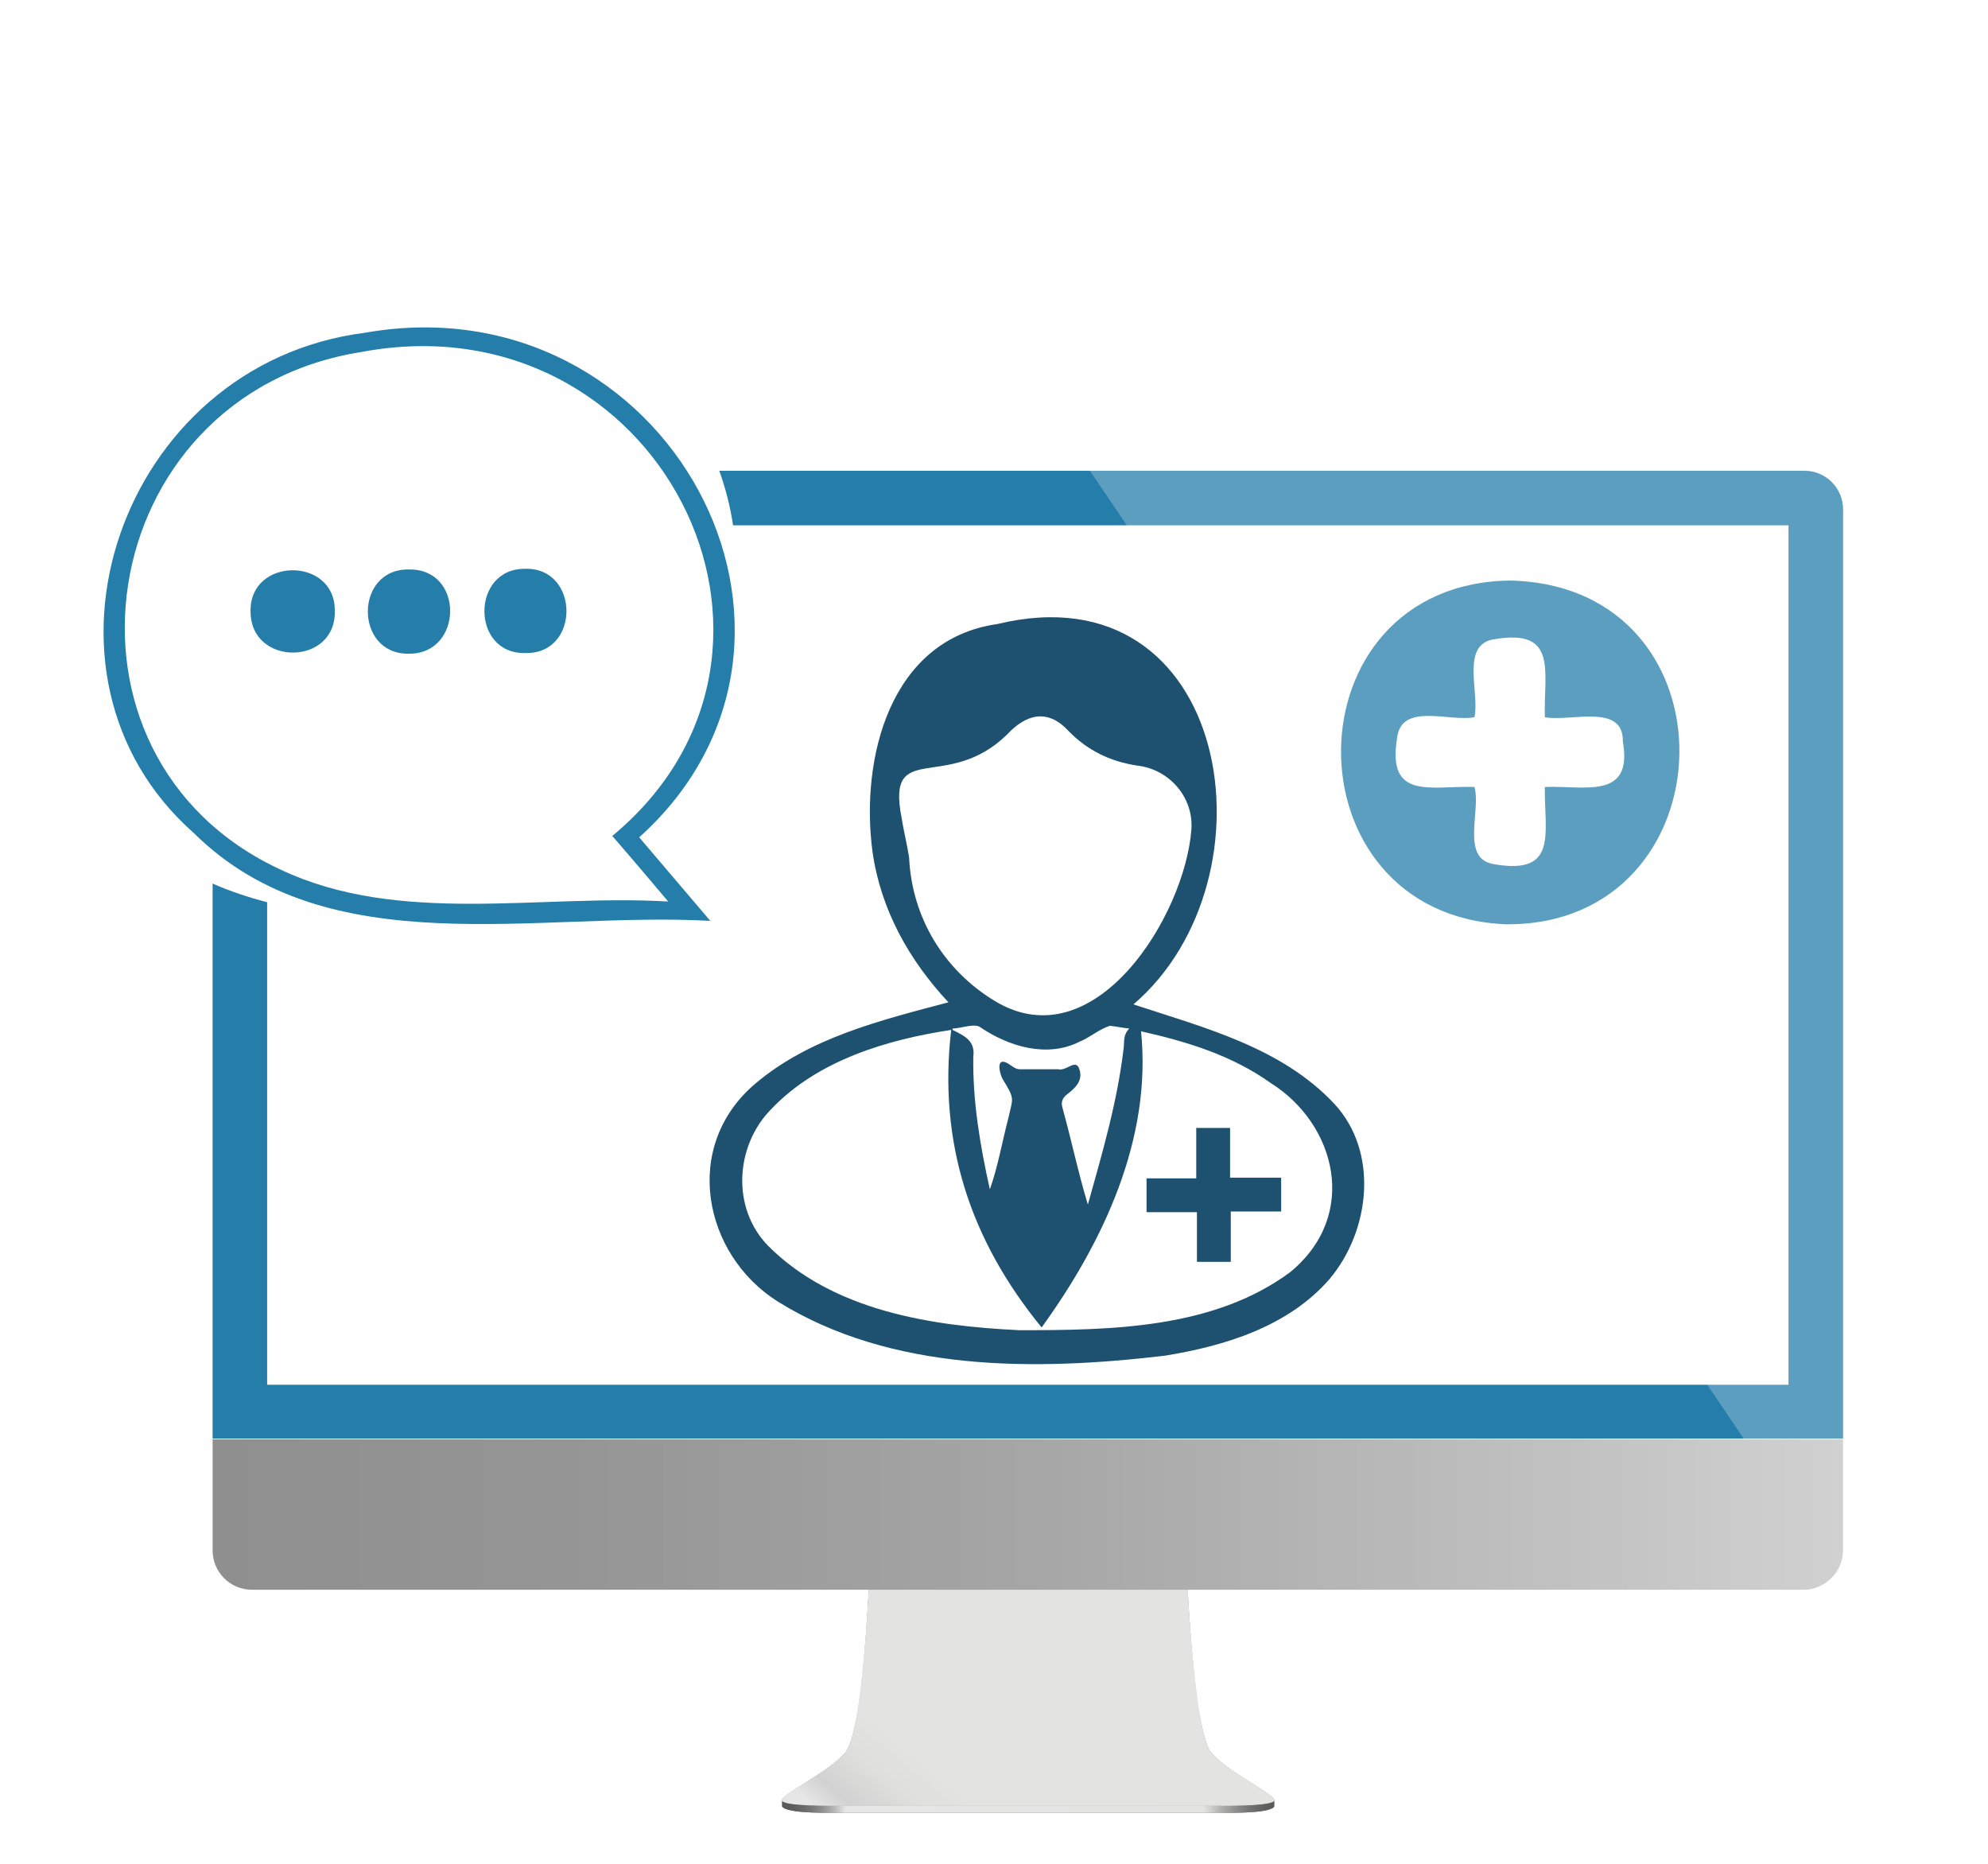 <?xml version="1.0" encoding="utf-8"?>
<!-- Generator: Adobe Illustrator 25.0.0, SVG Export Plug-In . SVG Version: 6.00 Build 0)  -->
<svg version="1.1" id="Layer_1" xmlns="http://www.w3.org/2000/svg" xmlns:xlink="http://www.w3.org/1999/xlink" x="0px" y="0px"
	 viewBox="0 0 288 270" style="enable-background:new 0 0 288 270;" xml:space="preserve">
<style type="text/css">
	.st0{fill:none;}
	.st1{fill:url(#SVGID_2_);}
	.st2{clip-path:url(#SVGID_8_);}
	.st3{clip-path:url(#SVGID_9_);fill:url(#SVGID_10_);}
	.st4{fill:url(#SVGID_11_);}
	.st5{clip-path:url(#SVGID_14_);}
	.st6{clip-path:url(#SVGID_15_);fill:url(#SVGID_16_);}
	.st7{fill:url(#SVGID_17_);}
	.st8{fill:url(#SVGID_18_);}
	.st9{clip-path:url(#SVGID_21_);}
	.st10{clip-path:url(#SVGID_22_);fill:url(#SVGID_23_);}
	.st11{fill:url(#SVGID_24_);}
	.st12{fill:#247EA9;}
	.st13{fill:url(#SVGID_25_);}
	.st14{fill:#1D516F;}
	.st15{clip-path:url(#SVGID_28_);}
	.st16{clip-path:url(#SVGID_29_);fill:url(#SVGID_30_);}
	.st17{opacity:0.25;fill:url(#SVGID_31_);}
</style>
<g>
	<path class="st0" d="M148.9,261.6h27.9c0,0,7.4,0.1,7.8-0.7"/>
	
		<linearGradient id="SVGID_2_" gradientUnits="userSpaceOnUse" x1="148.933" y1="10.384" x2="148.933" y2="42.631" gradientTransform="matrix(1 0 0 -1 0 272)">
		<stop  offset="0" style="stop-color:#4D4D4D"/>
		<stop  offset="0.197" style="stop-color:#707070"/>
		<stop  offset="0.213" style="stop-color:#636363"/>
		<stop  offset="0.241" style="stop-color:#424242"/>
		<stop  offset="0.253" style="stop-color:#333333"/>
		<stop  offset="0.293" style="stop-color:#333333"/>
		<stop  offset="0.306" style="stop-color:#3D3D3D"/>
		<stop  offset="0.329" style="stop-color:#575757"/>
		<stop  offset="0.358" style="stop-color:#818281"/>
		<stop  offset="0.392" style="stop-color:#BBBCBB"/>
		<stop  offset="0.406" style="stop-color:#D4D5D4"/>
		<stop  offset="0.446" style="stop-color:#E8E8E8"/>
		<stop  offset="0.473" style="stop-color:#F0F0F0"/>
		<stop  offset="0.547" style="stop-color:#D2D2D2"/>
		<stop  offset="0.759" style="stop-color:#828282"/>
		<stop  offset="0.909" style="stop-color:#505050"/>
		<stop  offset="0.983" style="stop-color:#3D3D3D"/>
	</linearGradient>
	<path class="st1" d="M175.3,253.7c-2.3-3.4-3.3-24.3-3.3-24.3h-23h-0.1h-23c0,0-0.9,20.9-3.3,24.3c-2.2,2.9-9.8,6.4-9.3,7.2
		c0.5,0.8,7.8,0.7,7.8,0.7h27.8h0.1h27.8c0,0,7.4,0.1,7.8-0.7C185.1,260.1,177.5,256.6,175.3,253.7z"/>
	<g>
		<g>
			<defs>
				<polygon id="SVGID_5_" points="1,1 2,1 1,2 				"/>
			</defs>
			<defs>
				<polygon id="SVGID_7_" points="-1,-1 -2,-1 -1,-2 				"/>
			</defs>
			<clipPath id="SVGID_8_">
				<use xlink:href="#SVGID_5_"  style="overflow:visible;"/>
			</clipPath>
			<clipPath id="SVGID_9_" class="st2">
				<use xlink:href="#SVGID_7_"  style="overflow:visible;"/>
			</clipPath>
			
				<linearGradient id="SVGID_10_" gradientUnits="userSpaceOnUse" x1="122.795" y1="36.096" x2="183.133" y2="7.96" gradientTransform="matrix(1 0 0 -1 0 272)">
				<stop  offset="0.746" style="stop-color:#000000"/>
				<stop  offset="0.761" style="stop-color:#040404"/>
				<stop  offset="0.778" style="stop-color:#121212"/>
				<stop  offset="0.796" style="stop-color:#272727"/>
				<stop  offset="0.815" style="stop-color:#464646"/>
				<stop  offset="0.833" style="stop-color:#6D6D6D"/>
				<stop  offset="0.852" style="stop-color:#9D9D9D"/>
				<stop  offset="0.871" style="stop-color:#D5D5D5"/>
				<stop  offset="0.884" style="stop-color:#FFFFFF"/>
				<stop  offset="0.934" style="stop-color:#FFFFFF"/>
			</linearGradient>
			<path class="st3" d="M175.3,253.7c-2.3-3.4-3.3-24.3-3.3-24.3h-23h-0.1h-23c0,0-0.9,20.9-3.3,24.3c-2.2,2.9-9.8,6.4-9.3,7.2
				c0.5,0.8,7.8,0.7,7.8,0.7h27.8h0.1h27.8c0,0,7.4,0.1,7.8-0.7C185.1,260.1,177.5,256.6,175.3,253.7z"/>
		</g>
	</g>
	
		<linearGradient id="SVGID_11_" gradientUnits="userSpaceOnUse" x1="122.795" y1="36.096" x2="183.133" y2="7.96" gradientTransform="matrix(1 0 0 -1 0 272)">
		<stop  offset="0.746" style="stop-color:#E3E4E2"/>
		<stop  offset="0.809" style="stop-color:#DFE0DE"/>
		<stop  offset="0.878" style="stop-color:#D2D3D2"/>
		<stop  offset="0.884" style="stop-color:#D1D1D1"/>
		<stop  offset="0.934" style="stop-color:#E6E6E6"/>
	</linearGradient>
	<path class="st4" d="M175.3,253.7c-2.3-3.4-3.3-24.3-3.3-24.3h-23h-0.1h-23c0,0-0.9,20.9-3.3,24.3c-2.2,2.9-9.8,6.4-9.3,7.2
		c0.5,0.8,7.8,0.7,7.8,0.7h27.8h0.1h27.8c0,0,7.4,0.1,7.8-0.7C185.1,260.1,177.5,256.6,175.3,253.7z"/>
	<g>
		<g>
			<defs>
				<polygon id="SVGID_12_" points="1,1 2,1 1,2 				"/>
			</defs>
			<defs>
				<polygon id="SVGID_13_" points="-1,-1 -2,-1 -1,-2 				"/>
			</defs>
			<clipPath id="SVGID_14_">
				<use xlink:href="#SVGID_12_"  style="overflow:visible;"/>
			</clipPath>
			<clipPath id="SVGID_15_" class="st5">
				<use xlink:href="#SVGID_13_"  style="overflow:visible;"/>
			</clipPath>
			
				<linearGradient id="SVGID_16_" gradientUnits="userSpaceOnUse" x1="169.922" y1="44.39" x2="130.119" y2="-3.046" gradientTransform="matrix(1 0 0 -1 0 272)">
				<stop  offset="0.716" style="stop-color:#000000"/>
				<stop  offset="0.737" style="stop-color:#040404"/>
				<stop  offset="0.76" style="stop-color:#121212"/>
				<stop  offset="0.784" style="stop-color:#272727"/>
				<stop  offset="0.808" style="stop-color:#464646"/>
				<stop  offset="0.834" style="stop-color:#6D6D6D"/>
				<stop  offset="0.859" style="stop-color:#9D9D9D"/>
				<stop  offset="0.884" style="stop-color:#D5D5D5"/>
				<stop  offset="0.901" style="stop-color:#FFFFFF"/>
				<stop  offset="0.96" style="stop-color:#FFFFFF"/>
			</linearGradient>
			<path class="st6" d="M175.3,253.7c-2.3-3.4-3.3-24.3-3.3-24.3h-23h-0.1h-23c0,0-0.9,20.9-3.3,24.3c-2.2,2.9-9.8,6.4-9.3,7.2
				c0.5,0.8,7.8,0.7,7.8,0.7h27.8h0.1h27.8c0,0,7.4,0.1,7.8-0.7C185.1,260.1,177.5,256.6,175.3,253.7z"/>
		</g>
	</g>
	
		<linearGradient id="SVGID_17_" gradientUnits="userSpaceOnUse" x1="169.922" y1="44.39" x2="130.119" y2="-3.046" gradientTransform="matrix(1 0 0 -1 0 272)">
		<stop  offset="0.716" style="stop-color:#E3E4E2"/>
		<stop  offset="0.801" style="stop-color:#DFE0DE"/>
		<stop  offset="0.893" style="stop-color:#D2D3D2"/>
		<stop  offset="0.901" style="stop-color:#D1D1D1"/>
		<stop  offset="0.96" style="stop-color:#E6E6E6"/>
	</linearGradient>
	<path class="st7" d="M175.3,253.7c-2.3-3.4-3.3-24.3-3.3-24.3h-23h-0.1h-23c0,0-0.9,20.9-3.3,24.3c-2.2,2.9-9.8,6.4-9.3,7.2
		c0.5,0.8,7.8,0.7,7.8,0.7h27.8h0.1h27.8c0,0,7.4,0.1,7.8-0.7C185.1,260.1,177.5,256.6,175.3,253.7z"/>
	<path class="st0" d="M149,261.6h-27.9c0,0-7.4,0.1-7.8-0.7"/>
	
		<linearGradient id="SVGID_18_" gradientUnits="userSpaceOnUse" x1="148.933" y1="9.391" x2="148.933" y2="11.122" gradientTransform="matrix(1 0 0 -1 0 272)">
		<stop  offset="0" style="stop-color:#6B6B6B"/>
		<stop  offset="7.000000e-02" style="stop-color:#6F6F6F"/>
		<stop  offset="0.137" style="stop-color:#7B7B7B"/>
		<stop  offset="0.203" style="stop-color:#8E8E8E"/>
		<stop  offset="0.269" style="stop-color:#A9A9A9"/>
		<stop  offset="0.333" style="stop-color:#CCCCCC"/>
		<stop  offset="0.374" style="stop-color:#E6E6E6"/>
		<stop  offset="0.456" style="stop-color:#D0D1D1"/>
		<stop  offset="0.617" style="stop-color:#ABACAD"/>
		<stop  offset="0.766" style="stop-color:#909293"/>
		<stop  offset="0.898" style="stop-color:#808383"/>
		<stop  offset="1" style="stop-color:#7A7D7E"/>
	</linearGradient>
	<path class="st8" d="M176.8,261.6H149h-0.1h-27.8c0,0-7.4,0.1-7.8-0.7v0.8c0.6,1.1,7.8,0.9,7.8,0.9h27.8h0.1h27.8
		c0,0,7.3,0.2,7.8-0.9v-0.8C184.1,261.7,176.8,261.6,176.8,261.6z"/>
	<g>
		<g>
			<defs>
				<polygon id="SVGID_19_" points="1,1 2,1 1,2 				"/>
			</defs>
			<defs>
				<polygon id="SVGID_20_" points="-1,-1 -2,-1 -1,-2 				"/>
			</defs>
			<clipPath id="SVGID_21_">
				<use xlink:href="#SVGID_19_"  style="overflow:visible;"/>
			</clipPath>
			<clipPath id="SVGID_22_" class="st9">
				<use xlink:href="#SVGID_20_"  style="overflow:visible;"/>
			</clipPath>
			
				<linearGradient id="SVGID_23_" gradientUnits="userSpaceOnUse" x1="113.258" y1="10.257" x2="184.607" y2="10.257" gradientTransform="matrix(1 0 0 -1 0 272)">
				<stop  offset="0" style="stop-color:#FFFFFF"/>
				<stop  offset="1.700000e-02" style="stop-color:#FBFBFB"/>
				<stop  offset="3.340000e-02" style="stop-color:#F0F0F0"/>
				<stop  offset="4.950000e-02" style="stop-color:#DCDCDC"/>
				<stop  offset="6.540000e-02" style="stop-color:#C1C1C1"/>
				<stop  offset="8.130000e-02" style="stop-color:#9E9E9E"/>
				<stop  offset="9.710000e-02" style="stop-color:#737373"/>
				<stop  offset="0.113" style="stop-color:#404040"/>
				<stop  offset="0.128" style="stop-color:#060606"/>
				<stop  offset="0.13" style="stop-color:#000000"/>
				<stop  offset="0.856" style="stop-color:#000000"/>
				<stop  offset="0.879" style="stop-color:#3F3F3F"/>
				<stop  offset="0.903" style="stop-color:#787878"/>
				<stop  offset="0.926" style="stop-color:#A9A9A9"/>
				<stop  offset="0.948" style="stop-color:#CECECE"/>
				<stop  offset="0.968" style="stop-color:#E9E9E9"/>
				<stop  offset="0.986" style="stop-color:#F9F9F9"/>
				<stop  offset="1" style="stop-color:#FFFFFF"/>
			</linearGradient>
			<path class="st10" d="M176.8,261.6H149h-0.1h-27.8c0,0-7.4,0.1-7.8-0.7v0.8c0.6,1.1,7.8,0.9,7.8,0.9h27.8h0.1h27.8
				c0,0,7.3,0.2,7.8-0.9v-0.8C184.1,261.7,176.8,261.6,176.8,261.6z"/>
		</g>
	</g>
	
		<linearGradient id="SVGID_24_" gradientUnits="userSpaceOnUse" x1="113.258" y1="10.257" x2="184.607" y2="10.257" gradientTransform="matrix(1 0 0 -1 0 272)">
		<stop  offset="0" style="stop-color:#595959"/>
		<stop  offset="2.270000e-02" style="stop-color:#5D5D5D"/>
		<stop  offset="4.460000e-02" style="stop-color:#696969"/>
		<stop  offset="6.600000e-02" style="stop-color:#7C7C7C"/>
		<stop  offset="8.730000e-02" style="stop-color:#979797"/>
		<stop  offset="0.108" style="stop-color:#BABABA"/>
		<stop  offset="0.129" style="stop-color:#E5E5E5"/>
		<stop  offset="0.13" style="stop-color:#E6E6E6"/>
		<stop  offset="0.856" style="stop-color:#E3E4E2"/>
		<stop  offset="0.86" style="stop-color:#DEDFDD"/>
		<stop  offset="0.893" style="stop-color:#AFAFAE"/>
		<stop  offset="0.925" style="stop-color:#898A89"/>
		<stop  offset="0.954" style="stop-color:#6F6F6F"/>
		<stop  offset="0.98" style="stop-color:#5F5F5F"/>
		<stop  offset="1" style="stop-color:#595959"/>
	</linearGradient>
	<path class="st11" d="M176.8,261.6H149h-0.1h-27.8c0,0-7.4,0.1-7.8-0.7v0.8c0.6,1.1,7.8,0.9,7.8,0.9h27.8h0.1h27.8
		c0,0,7.3,0.2,7.8-0.9v-0.8C184.1,261.7,176.8,261.6,176.8,261.6z"/>
	<path class="st12" d="M261.4,68.2H104.2c0.9,2.5,1.6,5.2,2,7.9h152.9v124.5H38.7v-69.9c-2.7-0.7-5.4-1.6-7.9-2.7v80.4H267V73.8
		C267,70.7,264.5,68.2,261.4,68.2z"/>
	
		<linearGradient id="SVGID_25_" gradientUnits="userSpaceOnUse" x1="30.822" y1="52.645" x2="267" y2="52.645" gradientTransform="matrix(1 0 0 -1 0 272)">
		<stop  offset="0" style="stop-color:#8F8F8F"/>
		<stop  offset="0.218" style="stop-color:#959595"/>
		<stop  offset="0.517" style="stop-color:#A7A7A7"/>
		<stop  offset="0.862" style="stop-color:#C4C4C4"/>
		<stop  offset="1" style="stop-color:#D1D1D1"/>
	</linearGradient>
	<path class="st13" d="M261.3,230.3H36.5c-3.2,0-5.7-2.6-5.7-5.7v-16.1H267v16.1C267,227.7,264.4,230.3,261.3,230.3z"/>
	<path class="st12" d="M218.8,84.1c33.5,0.8,32,50-0.6,49.8C186.1,132.6,186.3,84.5,218.8,84.1z M213.6,114c1,3.4-2.1,10.5,2.9,11.2
		c9.3,1.6,7.2-4.6,7.3-11.2c5.8-0.2,12.8,1.9,11.3-6.6c0.1-5.6-7.6-2.8-11.3-3.5c-0.2-6.5,2-12.9-7.3-11.3c-5,0.7-2.1,7.8-2.9,11.3
		c-3.6,0.7-10.6-2.2-11.2,3C200.9,116,207.3,113.8,213.6,114z"/>
	<path class="st14" d="M137.4,145.2c-5.7-6.1-9.8-13.4-11-21.8c-1.8-13.5,2.5-30.8,18.1-33c33.9-8.2,41,36.9,19.7,55.1
		c10.3,3.4,21.4,6.2,29.1,14.4c6.5,7,5.2,18.4-0.7,25.4c-6,6.9-15.2,9.7-23.9,11.1c-18.7,2.2-39.6,2.4-56.1-7.9
		c-10.7-6.8-13.9-22.4-3.2-31.5C117.3,150.3,127.6,147.8,137.4,145.2z M137.8,149.2c-9.3,1.4-19.3,4.4-26,11.4
		c-5.3,5.3-5.9,14.4-0.5,19.9c9.4,9.4,23.6,11.6,36.4,12.2c13.3,0,28.1-0.2,39.2-8.4c10.1-8.3,6.6-21.5-2.8-27.4
		c-5.6-4-12.1-6-18.8-7.5c1.6,15.6-5.5,30.6-14.4,42.9C140.5,179.6,135.9,165.4,137.8,149.2z M172.6,120.1c0.3-4.7-3.3-8.7-7.9-9.2
		c-3.9-0.6-7.2-2.2-10-5.1c-3-3.2-6.1-2.3-8.8,0.6c-8.7,8.5-17.5,0.6-15.3,12c0.3,1.9,0.8,3.9,1.1,5.8c0.4,8.7,5,16.3,12.4,20.8
		C158.6,153.8,171.7,132.6,172.6,120.1z M163.6,149c-1-0.1-1.9-0.3-2.8-0.4c-1.6,0.5-2.9,1.7-4.4,2.3c-4.7,2.4-10.3,0.7-14.4-2.1
		c-0.8-0.6-2.9,0.2-4,0.2c0,0.1,0,0.1,0,0.2c1.8,0.9,3.3,1.6,3,3.9c-0.1,6.5,1,12.9,2.4,19.2c1.2-3.4,1.8-7,2.7-10.4
		c0.6-2.8,1-2.6-0.8-5.5c-0.4-0.6-1.1-3.1,0.4-2.5c0.7,0.3,1.3,1,2,1c1.9,0,3.8,0,5.6,0c1.3,0.3,2.6-1.7,3.1,0.1
		c0.5,1.6-0.7,2.7-1.9,3.6c-0.6,0.5-0.8,1.1-0.6,1.8c1.3,4.7,2.3,9.5,3.7,14.1c2.1-7.5,4.3-15,5.2-22.8
		C162.9,150.8,162.7,149.9,163.6,149z M178.2,170.6c0-2.5,0-4.9,0-7.2c-1.7,0-3.3,0-4.9,0c0,2.4,0,4.8,0,7.3c-2.4,0-4.8,0-7.2,0
		c0,1.7,0,3.2,0,4.9c2.4,0,4.8,0,7.3,0c0,2.4,0,4.8,0,7.2c1.6,0,3.2,0,4.9,0c0-2.4,0-4.8,0-7.3c2.5,0,4.9,0,7.3,0c0-1.6,0-3.2,0-4.9
		C183.1,170.6,180.7,170.6,178.2,170.6z"/>
	<g>
		<path class="st12" d="M92.6,121.3c3.4,4,6.8,8,10.3,12.1c-25.1-1.4-55.4,6.5-74.8-12.7c-26.1-23-10.8-68,24.8-72.5
			C96.6,40.5,124.7,92.4,92.6,121.3z M88.7,121.1c32.6-27,6.5-78.2-36.4-70.1c-39,6.2-47.1,58.6-11.6,75c17.2,8.1,37.5,3.5,56.1,4.6
			C94.1,127.4,91.4,124.2,88.7,121.1z"/>
		<path class="st12" d="M59.2,94.7c-7.9,0.1-7.9-12.4,0.1-12.2C67.3,82.4,67.1,94.8,59.2,94.7z"/>
		<path class="st12" d="M36.3,88.6c-0.2-7.9,12.2-8,12.2-0.2C48.8,96.5,36.3,96.6,36.3,88.6z"/>
		<path class="st12" d="M76.1,82.4c7.9-0.2,8,12.4,0,12.2C68.2,94.8,68.2,82.3,76.1,82.4z"/>
	</g>
	<g>
		<g>
			<defs>
				<polygon id="SVGID_26_" points="1,1 2,1 1,2 				"/>
			</defs>
			<defs>
				<polygon id="SVGID_27_" points="-1,-1 -2,-1 -1,-2 				"/>
			</defs>
			<clipPath id="SVGID_28_">
				<use xlink:href="#SVGID_26_"  style="overflow:visible;"/>
			</clipPath>
			<clipPath id="SVGID_29_" class="st15">
				<use xlink:href="#SVGID_27_"  style="overflow:visible;"/>
			</clipPath>
			
				<linearGradient id="SVGID_30_" gradientUnits="userSpaceOnUse" x1="171.538" y1="126.493" x2="276.475" y2="144.996" gradientTransform="matrix(1 0 0 -1 0 272)">
				<stop  offset="0" style="stop-color:#808080"/>
				<stop  offset="0.128" style="stop-color:#606060"/>
				<stop  offset="0.295" style="stop-color:#3D3D3D"/>
				<stop  offset="0.466" style="stop-color:#222222"/>
				<stop  offset="0.638" style="stop-color:#0F0F0F"/>
				<stop  offset="0.815" style="stop-color:#040404"/>
				<stop  offset="1" style="stop-color:#000000"/>
			</linearGradient>
			<path class="st16" d="M252.6,208.4H267V73.8c0-3.1-2.5-5.6-5.6-5.6H157.9L252.6,208.4z"/>
		</g>
	</g>
	
		<linearGradient id="SVGID_31_" gradientUnits="userSpaceOnUse" x1="171.538" y1="126.493" x2="276.475" y2="144.996" gradientTransform="matrix(1 0 0 -1 0 272)">
		<stop  offset="0" style="stop-color:#FFFFFF"/>
		<stop  offset="2.760000e-02" style="stop-color:#FFFFFF"/>
		<stop  offset="1" style="stop-color:#FFFFFF"/>
	</linearGradient>
	<path class="st17" d="M252.6,208.4H267V73.8c0-3.1-2.5-5.6-5.6-5.6H157.9L252.6,208.4z"/>
</g>
</svg>
